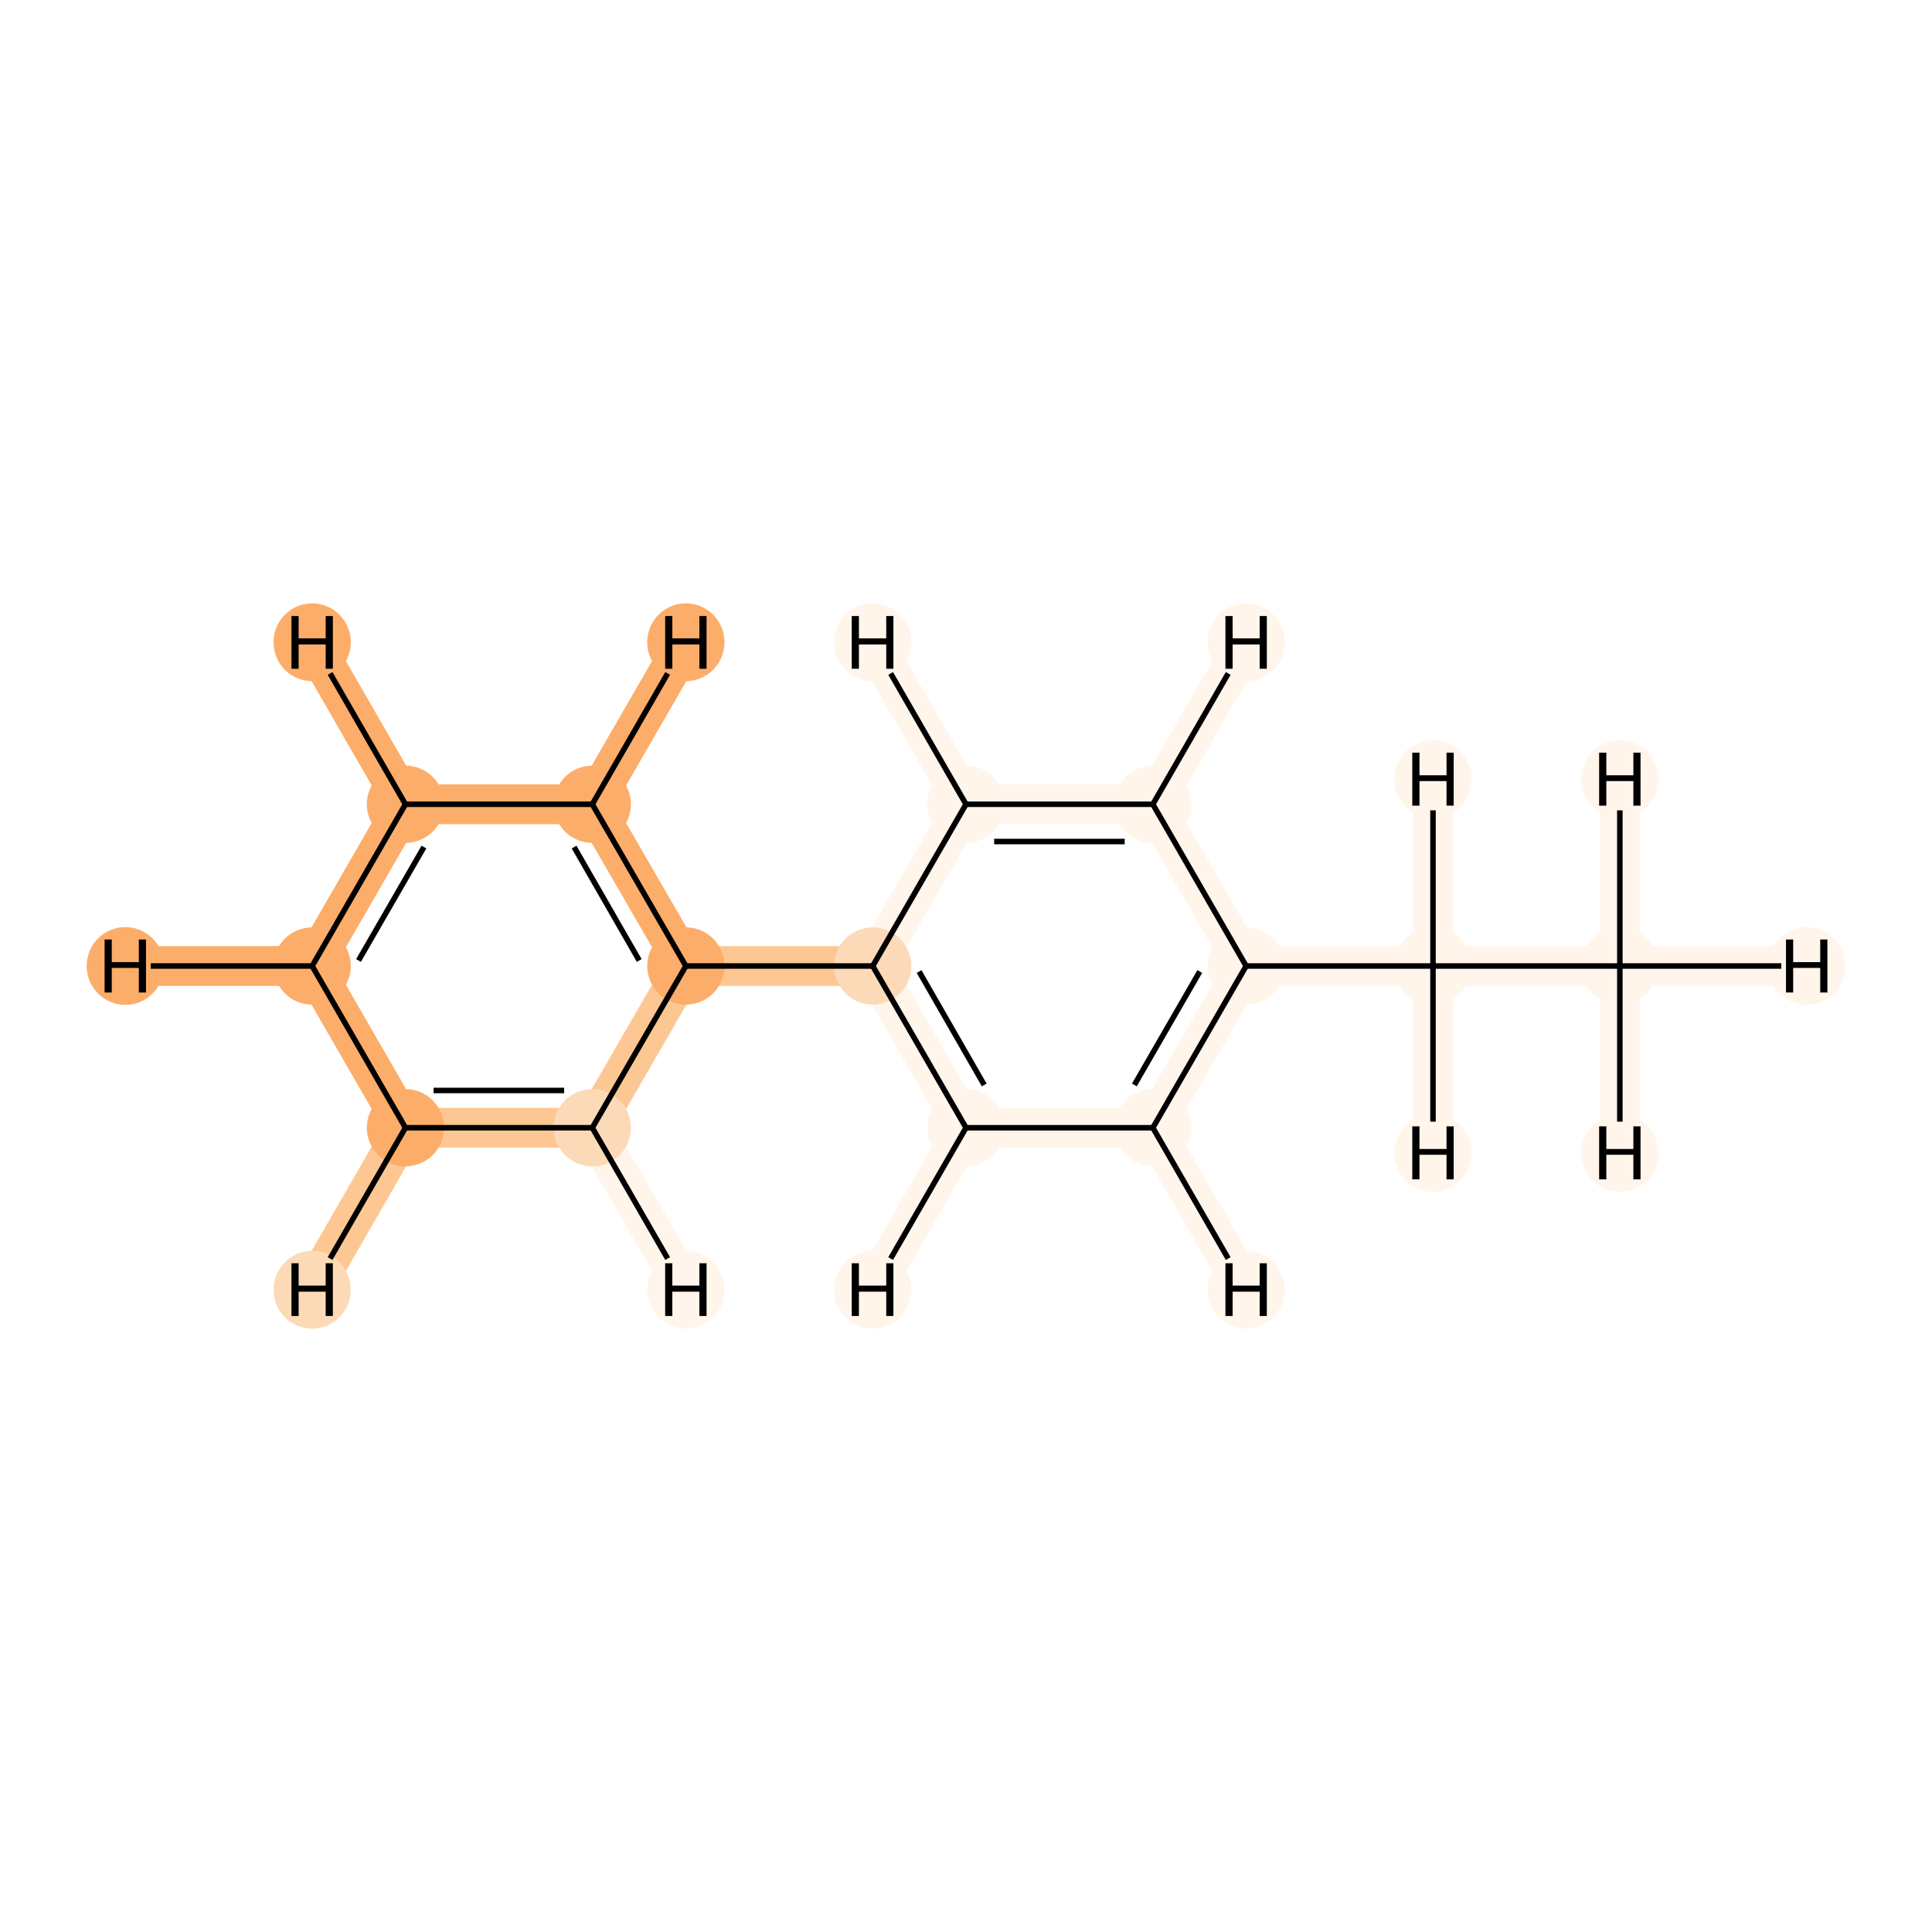 <?xml version='1.0' encoding='iso-8859-1'?>
<svg version='1.1' baseProfile='full'
              xmlns='http://www.w3.org/2000/svg'
                      xmlns:rdkit='http://www.rdkit.org/xml'
                      xmlns:xlink='http://www.w3.org/1999/xlink'
                  xml:space='preserve'
width='700px' height='700px' viewBox='0 0 700 700'>
<!-- END OF HEADER -->
<rect style='opacity:1.0;fill:#FFFFFF;stroke:none' width='700.0' height='700.0' x='0.0' y='0.0'> </rect>
<path d='M 586.9,350.0 L 519.2,350.0' style='fill:none;fill-rule:evenodd;stroke:#FFF5EB;stroke-width:14.4px;stroke-linecap:butt;stroke-linejoin:miter;stroke-opacity:1' />
<path d='M 586.9,350.0 L 654.6,350.0' style='fill:none;fill-rule:evenodd;stroke:#FFF5EB;stroke-width:14.4px;stroke-linecap:butt;stroke-linejoin:miter;stroke-opacity:1' />
<path d='M 586.9,350.0 L 586.9,282.3' style='fill:none;fill-rule:evenodd;stroke:#FFF5EB;stroke-width:14.4px;stroke-linecap:butt;stroke-linejoin:miter;stroke-opacity:1' />
<path d='M 586.9,350.0 L 586.9,417.7' style='fill:none;fill-rule:evenodd;stroke:#FFF5EB;stroke-width:14.4px;stroke-linecap:butt;stroke-linejoin:miter;stroke-opacity:1' />
<path d='M 519.2,350.0 L 451.5,350.0' style='fill:none;fill-rule:evenodd;stroke:#FFF5EB;stroke-width:14.4px;stroke-linecap:butt;stroke-linejoin:miter;stroke-opacity:1' />
<path d='M 519.2,350.0 L 519.2,417.7' style='fill:none;fill-rule:evenodd;stroke:#FFF5EB;stroke-width:14.4px;stroke-linecap:butt;stroke-linejoin:miter;stroke-opacity:1' />
<path d='M 519.2,350.0 L 519.2,282.3' style='fill:none;fill-rule:evenodd;stroke:#FFF5EB;stroke-width:14.4px;stroke-linecap:butt;stroke-linejoin:miter;stroke-opacity:1' />
<path d='M 451.5,350.0 L 417.7,408.6' style='fill:none;fill-rule:evenodd;stroke:#FFF5EB;stroke-width:14.4px;stroke-linecap:butt;stroke-linejoin:miter;stroke-opacity:1' />
<path d='M 451.5,350.0 L 417.7,291.4' style='fill:none;fill-rule:evenodd;stroke:#FFF5EB;stroke-width:14.4px;stroke-linecap:butt;stroke-linejoin:miter;stroke-opacity:1' />
<path d='M 417.7,408.6 L 350.0,408.6' style='fill:none;fill-rule:evenodd;stroke:#FFF5EB;stroke-width:14.4px;stroke-linecap:butt;stroke-linejoin:miter;stroke-opacity:1' />
<path d='M 417.7,408.6 L 451.5,467.3' style='fill:none;fill-rule:evenodd;stroke:#FFF5EB;stroke-width:14.4px;stroke-linecap:butt;stroke-linejoin:miter;stroke-opacity:1' />
<path d='M 350.0,408.6 L 316.2,350.0' style='fill:none;fill-rule:evenodd;stroke:#FFF5EB;stroke-width:14.4px;stroke-linecap:butt;stroke-linejoin:miter;stroke-opacity:1' />
<path d='M 350.0,408.6 L 316.2,467.3' style='fill:none;fill-rule:evenodd;stroke:#FFF5EB;stroke-width:14.4px;stroke-linecap:butt;stroke-linejoin:miter;stroke-opacity:1' />
<path d='M 316.2,350.0 L 350.0,291.4' style='fill:none;fill-rule:evenodd;stroke:#FFF5EB;stroke-width:14.4px;stroke-linecap:butt;stroke-linejoin:miter;stroke-opacity:1' />
<path d='M 316.2,350.0 L 248.5,350.0' style='fill:none;fill-rule:evenodd;stroke:#FDC793;stroke-width:14.4px;stroke-linecap:butt;stroke-linejoin:miter;stroke-opacity:1' />
<path d='M 350.0,291.4 L 417.7,291.4' style='fill:none;fill-rule:evenodd;stroke:#FFF5EB;stroke-width:14.4px;stroke-linecap:butt;stroke-linejoin:miter;stroke-opacity:1' />
<path d='M 350.0,291.4 L 316.2,232.7' style='fill:none;fill-rule:evenodd;stroke:#FFF5EB;stroke-width:14.4px;stroke-linecap:butt;stroke-linejoin:miter;stroke-opacity:1' />
<path d='M 417.7,291.4 L 451.5,232.7' style='fill:none;fill-rule:evenodd;stroke:#FFF5EB;stroke-width:14.4px;stroke-linecap:butt;stroke-linejoin:miter;stroke-opacity:1' />
<path d='M 248.5,350.0 L 214.6,291.4' style='fill:none;fill-rule:evenodd;stroke:#FDAD6A;stroke-width:14.4px;stroke-linecap:butt;stroke-linejoin:miter;stroke-opacity:1' />
<path d='M 248.5,350.0 L 214.6,408.6' style='fill:none;fill-rule:evenodd;stroke:#FDC793;stroke-width:14.4px;stroke-linecap:butt;stroke-linejoin:miter;stroke-opacity:1' />
<path d='M 214.6,291.4 L 146.9,291.4' style='fill:none;fill-rule:evenodd;stroke:#FDAD6A;stroke-width:14.4px;stroke-linecap:butt;stroke-linejoin:miter;stroke-opacity:1' />
<path d='M 214.6,291.4 L 248.5,232.7' style='fill:none;fill-rule:evenodd;stroke:#FDAD6A;stroke-width:14.4px;stroke-linecap:butt;stroke-linejoin:miter;stroke-opacity:1' />
<path d='M 146.9,291.4 L 113.1,350.0' style='fill:none;fill-rule:evenodd;stroke:#FDAD6A;stroke-width:14.4px;stroke-linecap:butt;stroke-linejoin:miter;stroke-opacity:1' />
<path d='M 146.9,291.4 L 113.1,232.7' style='fill:none;fill-rule:evenodd;stroke:#FDAD6A;stroke-width:14.4px;stroke-linecap:butt;stroke-linejoin:miter;stroke-opacity:1' />
<path d='M 113.1,350.0 L 146.9,408.6' style='fill:none;fill-rule:evenodd;stroke:#FDAD6A;stroke-width:14.4px;stroke-linecap:butt;stroke-linejoin:miter;stroke-opacity:1' />
<path d='M 113.1,350.0 L 45.4,350.0' style='fill:none;fill-rule:evenodd;stroke:#FDAD6A;stroke-width:14.4px;stroke-linecap:butt;stroke-linejoin:miter;stroke-opacity:1' />
<path d='M 146.9,408.6 L 214.6,408.6' style='fill:none;fill-rule:evenodd;stroke:#FDC793;stroke-width:14.4px;stroke-linecap:butt;stroke-linejoin:miter;stroke-opacity:1' />
<path d='M 146.9,408.6 L 113.1,467.3' style='fill:none;fill-rule:evenodd;stroke:#FDC793;stroke-width:14.4px;stroke-linecap:butt;stroke-linejoin:miter;stroke-opacity:1' />
<path d='M 214.6,408.6 L 248.5,467.3' style='fill:none;fill-rule:evenodd;stroke:#FFF5EB;stroke-width:14.4px;stroke-linecap:butt;stroke-linejoin:miter;stroke-opacity:1' />
<ellipse cx='586.9' cy='350.0' rx='13.5' ry='13.5'  style='fill:#FFF5EB;fill-rule:evenodd;stroke:#FFF5EB;stroke-width:1.0px;stroke-linecap:butt;stroke-linejoin:miter;stroke-opacity:1' />
<ellipse cx='519.2' cy='350.0' rx='13.5' ry='13.5'  style='fill:#FFF5EB;fill-rule:evenodd;stroke:#FFF5EB;stroke-width:1.0px;stroke-linecap:butt;stroke-linejoin:miter;stroke-opacity:1' />
<ellipse cx='451.5' cy='350.0' rx='13.5' ry='13.5'  style='fill:#FFF5EB;fill-rule:evenodd;stroke:#FFF5EB;stroke-width:1.0px;stroke-linecap:butt;stroke-linejoin:miter;stroke-opacity:1' />
<ellipse cx='417.7' cy='408.6' rx='13.5' ry='13.5'  style='fill:#FFF5EB;fill-rule:evenodd;stroke:#FFF5EB;stroke-width:1.0px;stroke-linecap:butt;stroke-linejoin:miter;stroke-opacity:1' />
<ellipse cx='350.0' cy='408.6' rx='13.5' ry='13.5'  style='fill:#FFF5EB;fill-rule:evenodd;stroke:#FFF5EB;stroke-width:1.0px;stroke-linecap:butt;stroke-linejoin:miter;stroke-opacity:1' />
<ellipse cx='316.2' cy='350.0' rx='13.5' ry='13.5'  style='fill:#FDDAB7;fill-rule:evenodd;stroke:#FDDAB7;stroke-width:1.0px;stroke-linecap:butt;stroke-linejoin:miter;stroke-opacity:1' />
<ellipse cx='350.0' cy='291.4' rx='13.5' ry='13.5'  style='fill:#FFF5EB;fill-rule:evenodd;stroke:#FFF5EB;stroke-width:1.0px;stroke-linecap:butt;stroke-linejoin:miter;stroke-opacity:1' />
<ellipse cx='417.7' cy='291.4' rx='13.5' ry='13.5'  style='fill:#FFF5EB;fill-rule:evenodd;stroke:#FFF5EB;stroke-width:1.0px;stroke-linecap:butt;stroke-linejoin:miter;stroke-opacity:1' />
<ellipse cx='248.5' cy='350.0' rx='13.5' ry='13.5'  style='fill:#FDAD6A;fill-rule:evenodd;stroke:#FDAD6A;stroke-width:1.0px;stroke-linecap:butt;stroke-linejoin:miter;stroke-opacity:1' />
<ellipse cx='214.6' cy='291.4' rx='13.5' ry='13.5'  style='fill:#FDAD6A;fill-rule:evenodd;stroke:#FDAD6A;stroke-width:1.0px;stroke-linecap:butt;stroke-linejoin:miter;stroke-opacity:1' />
<ellipse cx='146.9' cy='291.4' rx='13.5' ry='13.5'  style='fill:#FDAD6A;fill-rule:evenodd;stroke:#FDAD6A;stroke-width:1.0px;stroke-linecap:butt;stroke-linejoin:miter;stroke-opacity:1' />
<ellipse cx='113.1' cy='350.0' rx='13.5' ry='13.5'  style='fill:#FDAD6A;fill-rule:evenodd;stroke:#FDAD6A;stroke-width:1.0px;stroke-linecap:butt;stroke-linejoin:miter;stroke-opacity:1' />
<ellipse cx='146.9' cy='408.6' rx='13.5' ry='13.5'  style='fill:#FDAD6A;fill-rule:evenodd;stroke:#FDAD6A;stroke-width:1.0px;stroke-linecap:butt;stroke-linejoin:miter;stroke-opacity:1' />
<ellipse cx='214.6' cy='408.6' rx='13.5' ry='13.5'  style='fill:#FDDAB7;fill-rule:evenodd;stroke:#FDDAB7;stroke-width:1.0px;stroke-linecap:butt;stroke-linejoin:miter;stroke-opacity:1' />
<ellipse cx='654.6' cy='350.0' rx='13.5' ry='13.6'  style='fill:#FFF5EB;fill-rule:evenodd;stroke:#FFF5EB;stroke-width:1.0px;stroke-linecap:butt;stroke-linejoin:miter;stroke-opacity:1' />
<ellipse cx='586.9' cy='282.3' rx='13.5' ry='13.6'  style='fill:#FFF5EB;fill-rule:evenodd;stroke:#FFF5EB;stroke-width:1.0px;stroke-linecap:butt;stroke-linejoin:miter;stroke-opacity:1' />
<ellipse cx='586.9' cy='417.7' rx='13.5' ry='13.6'  style='fill:#FFF5EB;fill-rule:evenodd;stroke:#FFF5EB;stroke-width:1.0px;stroke-linecap:butt;stroke-linejoin:miter;stroke-opacity:1' />
<ellipse cx='519.2' cy='417.7' rx='13.5' ry='13.6'  style='fill:#FFF5EB;fill-rule:evenodd;stroke:#FFF5EB;stroke-width:1.0px;stroke-linecap:butt;stroke-linejoin:miter;stroke-opacity:1' />
<ellipse cx='519.2' cy='282.3' rx='13.5' ry='13.6'  style='fill:#FFF5EB;fill-rule:evenodd;stroke:#FFF5EB;stroke-width:1.0px;stroke-linecap:butt;stroke-linejoin:miter;stroke-opacity:1' />
<ellipse cx='451.5' cy='467.3' rx='13.5' ry='13.6'  style='fill:#FFF5EB;fill-rule:evenodd;stroke:#FFF5EB;stroke-width:1.0px;stroke-linecap:butt;stroke-linejoin:miter;stroke-opacity:1' />
<ellipse cx='316.2' cy='467.3' rx='13.5' ry='13.6'  style='fill:#FFF5EB;fill-rule:evenodd;stroke:#FFF5EB;stroke-width:1.0px;stroke-linecap:butt;stroke-linejoin:miter;stroke-opacity:1' />
<ellipse cx='316.2' cy='232.7' rx='13.5' ry='13.6'  style='fill:#FFF5EB;fill-rule:evenodd;stroke:#FFF5EB;stroke-width:1.0px;stroke-linecap:butt;stroke-linejoin:miter;stroke-opacity:1' />
<ellipse cx='451.5' cy='232.7' rx='13.5' ry='13.6'  style='fill:#FFF5EB;fill-rule:evenodd;stroke:#FFF5EB;stroke-width:1.0px;stroke-linecap:butt;stroke-linejoin:miter;stroke-opacity:1' />
<ellipse cx='248.5' cy='232.7' rx='13.5' ry='13.6'  style='fill:#FDAD6A;fill-rule:evenodd;stroke:#FDAD6A;stroke-width:1.0px;stroke-linecap:butt;stroke-linejoin:miter;stroke-opacity:1' />
<ellipse cx='113.1' cy='232.7' rx='13.5' ry='13.6'  style='fill:#FDAD6A;fill-rule:evenodd;stroke:#FDAD6A;stroke-width:1.0px;stroke-linecap:butt;stroke-linejoin:miter;stroke-opacity:1' />
<ellipse cx='45.4' cy='350.0' rx='13.5' ry='13.6'  style='fill:#FDAD6A;fill-rule:evenodd;stroke:#FDAD6A;stroke-width:1.0px;stroke-linecap:butt;stroke-linejoin:miter;stroke-opacity:1' />
<ellipse cx='113.1' cy='467.3' rx='13.5' ry='13.6'  style='fill:#FDDAB7;fill-rule:evenodd;stroke:#FDDAB7;stroke-width:1.0px;stroke-linecap:butt;stroke-linejoin:miter;stroke-opacity:1' />
<ellipse cx='248.5' cy='467.3' rx='13.5' ry='13.6'  style='fill:#FFF5EB;fill-rule:evenodd;stroke:#FFF5EB;stroke-width:1.0px;stroke-linecap:butt;stroke-linejoin:miter;stroke-opacity:1' />
<path class='bond-0 atom-0 atom-1' d='M 586.9,350.0 L 519.2,350.0' style='fill:none;fill-rule:evenodd;stroke:#000000;stroke-width:2.0px;stroke-linecap:butt;stroke-linejoin:miter;stroke-opacity:1' />
<path class='bond-15 atom-0 atom-14' d='M 586.9,350.0 L 645.4,350.0' style='fill:none;fill-rule:evenodd;stroke:#000000;stroke-width:2.0px;stroke-linecap:butt;stroke-linejoin:miter;stroke-opacity:1' />
<path class='bond-16 atom-0 atom-15' d='M 586.9,350.0 L 586.9,293.6' style='fill:none;fill-rule:evenodd;stroke:#000000;stroke-width:2.0px;stroke-linecap:butt;stroke-linejoin:miter;stroke-opacity:1' />
<path class='bond-17 atom-0 atom-16' d='M 586.9,350.0 L 586.9,406.4' style='fill:none;fill-rule:evenodd;stroke:#000000;stroke-width:2.0px;stroke-linecap:butt;stroke-linejoin:miter;stroke-opacity:1' />
<path class='bond-1 atom-1 atom-2' d='M 519.2,350.0 L 451.5,350.0' style='fill:none;fill-rule:evenodd;stroke:#000000;stroke-width:2.0px;stroke-linecap:butt;stroke-linejoin:miter;stroke-opacity:1' />
<path class='bond-18 atom-1 atom-17' d='M 519.2,350.0 L 519.2,406.4' style='fill:none;fill-rule:evenodd;stroke:#000000;stroke-width:2.0px;stroke-linecap:butt;stroke-linejoin:miter;stroke-opacity:1' />
<path class='bond-19 atom-1 atom-18' d='M 519.2,350.0 L 519.2,293.6' style='fill:none;fill-rule:evenodd;stroke:#000000;stroke-width:2.0px;stroke-linecap:butt;stroke-linejoin:miter;stroke-opacity:1' />
<path class='bond-2 atom-2 atom-3' d='M 451.5,350.0 L 417.7,408.6' style='fill:none;fill-rule:evenodd;stroke:#000000;stroke-width:2.0px;stroke-linecap:butt;stroke-linejoin:miter;stroke-opacity:1' />
<path class='bond-2 atom-2 atom-3' d='M 434.7,352.0 L 411.0,393.1' style='fill:none;fill-rule:evenodd;stroke:#000000;stroke-width:2.0px;stroke-linecap:butt;stroke-linejoin:miter;stroke-opacity:1' />
<path class='bond-13 atom-7 atom-2' d='M 417.7,291.4 L 451.5,350.0' style='fill:none;fill-rule:evenodd;stroke:#000000;stroke-width:2.0px;stroke-linecap:butt;stroke-linejoin:miter;stroke-opacity:1' />
<path class='bond-3 atom-3 atom-4' d='M 417.7,408.6 L 350.0,408.6' style='fill:none;fill-rule:evenodd;stroke:#000000;stroke-width:2.0px;stroke-linecap:butt;stroke-linejoin:miter;stroke-opacity:1' />
<path class='bond-20 atom-3 atom-19' d='M 417.7,408.6 L 445.0,456.0' style='fill:none;fill-rule:evenodd;stroke:#000000;stroke-width:2.0px;stroke-linecap:butt;stroke-linejoin:miter;stroke-opacity:1' />
<path class='bond-4 atom-4 atom-5' d='M 350.0,408.6 L 316.2,350.0' style='fill:none;fill-rule:evenodd;stroke:#000000;stroke-width:2.0px;stroke-linecap:butt;stroke-linejoin:miter;stroke-opacity:1' />
<path class='bond-4 atom-4 atom-5' d='M 356.6,393.1 L 333.0,352.0' style='fill:none;fill-rule:evenodd;stroke:#000000;stroke-width:2.0px;stroke-linecap:butt;stroke-linejoin:miter;stroke-opacity:1' />
<path class='bond-21 atom-4 atom-20' d='M 350.0,408.6 L 322.7,456.0' style='fill:none;fill-rule:evenodd;stroke:#000000;stroke-width:2.0px;stroke-linecap:butt;stroke-linejoin:miter;stroke-opacity:1' />
<path class='bond-5 atom-5 atom-6' d='M 316.2,350.0 L 350.0,291.4' style='fill:none;fill-rule:evenodd;stroke:#000000;stroke-width:2.0px;stroke-linecap:butt;stroke-linejoin:miter;stroke-opacity:1' />
<path class='bond-7 atom-5 atom-8' d='M 316.2,350.0 L 248.5,350.0' style='fill:none;fill-rule:evenodd;stroke:#000000;stroke-width:2.0px;stroke-linecap:butt;stroke-linejoin:miter;stroke-opacity:1' />
<path class='bond-6 atom-6 atom-7' d='M 350.0,291.4 L 417.7,291.4' style='fill:none;fill-rule:evenodd;stroke:#000000;stroke-width:2.0px;stroke-linecap:butt;stroke-linejoin:miter;stroke-opacity:1' />
<path class='bond-6 atom-6 atom-7' d='M 360.2,304.9 L 407.5,304.9' style='fill:none;fill-rule:evenodd;stroke:#000000;stroke-width:2.0px;stroke-linecap:butt;stroke-linejoin:miter;stroke-opacity:1' />
<path class='bond-22 atom-6 atom-21' d='M 350.0,291.4 L 322.7,244.0' style='fill:none;fill-rule:evenodd;stroke:#000000;stroke-width:2.0px;stroke-linecap:butt;stroke-linejoin:miter;stroke-opacity:1' />
<path class='bond-23 atom-7 atom-22' d='M 417.7,291.4 L 445.0,244.0' style='fill:none;fill-rule:evenodd;stroke:#000000;stroke-width:2.0px;stroke-linecap:butt;stroke-linejoin:miter;stroke-opacity:1' />
<path class='bond-8 atom-8 atom-9' d='M 248.5,350.0 L 214.6,291.4' style='fill:none;fill-rule:evenodd;stroke:#000000;stroke-width:2.0px;stroke-linecap:butt;stroke-linejoin:miter;stroke-opacity:1' />
<path class='bond-8 atom-8 atom-9' d='M 231.6,348.0 L 208.0,306.9' style='fill:none;fill-rule:evenodd;stroke:#000000;stroke-width:2.0px;stroke-linecap:butt;stroke-linejoin:miter;stroke-opacity:1' />
<path class='bond-14 atom-13 atom-8' d='M 214.6,408.6 L 248.5,350.0' style='fill:none;fill-rule:evenodd;stroke:#000000;stroke-width:2.0px;stroke-linecap:butt;stroke-linejoin:miter;stroke-opacity:1' />
<path class='bond-9 atom-9 atom-10' d='M 214.6,291.4 L 146.9,291.4' style='fill:none;fill-rule:evenodd;stroke:#000000;stroke-width:2.0px;stroke-linecap:butt;stroke-linejoin:miter;stroke-opacity:1' />
<path class='bond-24 atom-9 atom-23' d='M 214.6,291.4 L 241.9,244.0' style='fill:none;fill-rule:evenodd;stroke:#000000;stroke-width:2.0px;stroke-linecap:butt;stroke-linejoin:miter;stroke-opacity:1' />
<path class='bond-10 atom-10 atom-11' d='M 146.9,291.4 L 113.1,350.0' style='fill:none;fill-rule:evenodd;stroke:#000000;stroke-width:2.0px;stroke-linecap:butt;stroke-linejoin:miter;stroke-opacity:1' />
<path class='bond-10 atom-10 atom-11' d='M 153.6,306.9 L 129.9,348.0' style='fill:none;fill-rule:evenodd;stroke:#000000;stroke-width:2.0px;stroke-linecap:butt;stroke-linejoin:miter;stroke-opacity:1' />
<path class='bond-25 atom-10 atom-24' d='M 146.9,291.4 L 119.6,244.0' style='fill:none;fill-rule:evenodd;stroke:#000000;stroke-width:2.0px;stroke-linecap:butt;stroke-linejoin:miter;stroke-opacity:1' />
<path class='bond-11 atom-11 atom-12' d='M 113.1,350.0 L 146.9,408.6' style='fill:none;fill-rule:evenodd;stroke:#000000;stroke-width:2.0px;stroke-linecap:butt;stroke-linejoin:miter;stroke-opacity:1' />
<path class='bond-26 atom-11 atom-25' d='M 113.1,350.0 L 54.6,350.0' style='fill:none;fill-rule:evenodd;stroke:#000000;stroke-width:2.0px;stroke-linecap:butt;stroke-linejoin:miter;stroke-opacity:1' />
<path class='bond-12 atom-12 atom-13' d='M 146.9,408.6 L 214.6,408.6' style='fill:none;fill-rule:evenodd;stroke:#000000;stroke-width:2.0px;stroke-linecap:butt;stroke-linejoin:miter;stroke-opacity:1' />
<path class='bond-12 atom-12 atom-13' d='M 157.1,395.1 L 204.4,395.1' style='fill:none;fill-rule:evenodd;stroke:#000000;stroke-width:2.0px;stroke-linecap:butt;stroke-linejoin:miter;stroke-opacity:1' />
<path class='bond-27 atom-12 atom-26' d='M 146.9,408.6 L 119.6,456.0' style='fill:none;fill-rule:evenodd;stroke:#000000;stroke-width:2.0px;stroke-linecap:butt;stroke-linejoin:miter;stroke-opacity:1' />
<path class='bond-28 atom-13 atom-27' d='M 214.6,408.6 L 241.9,456.0' style='fill:none;fill-rule:evenodd;stroke:#000000;stroke-width:2.0px;stroke-linecap:butt;stroke-linejoin:miter;stroke-opacity:1' />
<path  class='atom-14' d='M 647.1 340.4
L 649.7 340.4
L 649.7 348.6
L 659.5 348.6
L 659.5 340.4
L 662.1 340.4
L 662.1 359.6
L 659.5 359.6
L 659.5 350.7
L 649.7 350.7
L 649.7 359.6
L 647.1 359.6
L 647.1 340.4
' fill='#000000'/>
<path  class='atom-15' d='M 579.4 272.7
L 582.0 272.7
L 582.0 280.9
L 591.8 280.9
L 591.8 272.7
L 594.4 272.7
L 594.4 291.9
L 591.8 291.9
L 591.8 283.0
L 582.0 283.0
L 582.0 291.9
L 579.4 291.9
L 579.4 272.7
' fill='#000000'/>
<path  class='atom-16' d='M 579.4 408.1
L 582.0 408.1
L 582.0 416.3
L 591.8 416.3
L 591.8 408.1
L 594.4 408.1
L 594.4 427.3
L 591.8 427.3
L 591.8 418.4
L 582.0 418.4
L 582.0 427.3
L 579.4 427.3
L 579.4 408.1
' fill='#000000'/>
<path  class='atom-17' d='M 511.7 408.1
L 514.3 408.1
L 514.3 416.3
L 524.1 416.3
L 524.1 408.1
L 526.7 408.1
L 526.7 427.3
L 524.1 427.3
L 524.1 418.4
L 514.3 418.4
L 514.3 427.3
L 511.7 427.3
L 511.7 408.1
' fill='#000000'/>
<path  class='atom-18' d='M 511.7 272.7
L 514.3 272.7
L 514.3 280.9
L 524.1 280.9
L 524.1 272.7
L 526.7 272.7
L 526.7 291.9
L 524.1 291.9
L 524.1 283.0
L 514.3 283.0
L 514.3 291.9
L 511.7 291.9
L 511.7 272.7
' fill='#000000'/>
<path  class='atom-19' d='M 444.0 457.7
L 446.6 457.7
L 446.6 465.8
L 456.4 465.8
L 456.4 457.7
L 459.0 457.7
L 459.0 476.8
L 456.4 476.8
L 456.4 468.0
L 446.6 468.0
L 446.6 476.8
L 444.0 476.8
L 444.0 457.7
' fill='#000000'/>
<path  class='atom-20' d='M 308.6 457.7
L 311.2 457.7
L 311.2 465.8
L 321.1 465.8
L 321.1 457.7
L 323.7 457.7
L 323.7 476.8
L 321.1 476.8
L 321.1 468.0
L 311.2 468.0
L 311.2 476.8
L 308.6 476.8
L 308.6 457.7
' fill='#000000'/>
<path  class='atom-21' d='M 308.6 223.2
L 311.2 223.2
L 311.2 231.3
L 321.1 231.3
L 321.1 223.2
L 323.7 223.2
L 323.7 242.3
L 321.1 242.3
L 321.1 233.5
L 311.2 233.5
L 311.2 242.3
L 308.6 242.3
L 308.6 223.2
' fill='#000000'/>
<path  class='atom-22' d='M 444.0 223.2
L 446.6 223.2
L 446.6 231.3
L 456.4 231.3
L 456.4 223.2
L 459.0 223.2
L 459.0 242.3
L 456.4 242.3
L 456.4 233.5
L 446.6 233.5
L 446.6 242.3
L 444.0 242.3
L 444.0 223.2
' fill='#000000'/>
<path  class='atom-23' d='M 241.0 223.2
L 243.6 223.2
L 243.6 231.3
L 253.4 231.3
L 253.4 223.2
L 256.0 223.2
L 256.0 242.3
L 253.4 242.3
L 253.4 233.5
L 243.6 233.5
L 243.6 242.3
L 241.0 242.3
L 241.0 223.2
' fill='#000000'/>
<path  class='atom-24' d='M 105.6 223.2
L 108.2 223.2
L 108.2 231.3
L 118.0 231.3
L 118.0 223.2
L 120.6 223.2
L 120.6 242.3
L 118.0 242.3
L 118.0 233.5
L 108.2 233.5
L 108.2 242.3
L 105.6 242.3
L 105.6 223.2
' fill='#000000'/>
<path  class='atom-25' d='M 37.9 340.4
L 40.5 340.4
L 40.5 348.6
L 50.3 348.6
L 50.3 340.4
L 52.9 340.4
L 52.9 359.6
L 50.3 359.6
L 50.3 350.7
L 40.5 350.7
L 40.5 359.6
L 37.9 359.6
L 37.9 340.4
' fill='#000000'/>
<path  class='atom-26' d='M 105.6 457.7
L 108.2 457.7
L 108.2 465.8
L 118.0 465.8
L 118.0 457.7
L 120.6 457.7
L 120.6 476.8
L 118.0 476.8
L 118.0 468.0
L 108.2 468.0
L 108.2 476.8
L 105.6 476.8
L 105.6 457.7
' fill='#000000'/>
<path  class='atom-27' d='M 241.0 457.7
L 243.6 457.7
L 243.6 465.8
L 253.4 465.8
L 253.4 457.7
L 256.0 457.7
L 256.0 476.8
L 253.4 476.8
L 253.4 468.0
L 243.6 468.0
L 243.6 476.8
L 241.0 476.8
L 241.0 457.7
' fill='#000000'/>
</svg>
